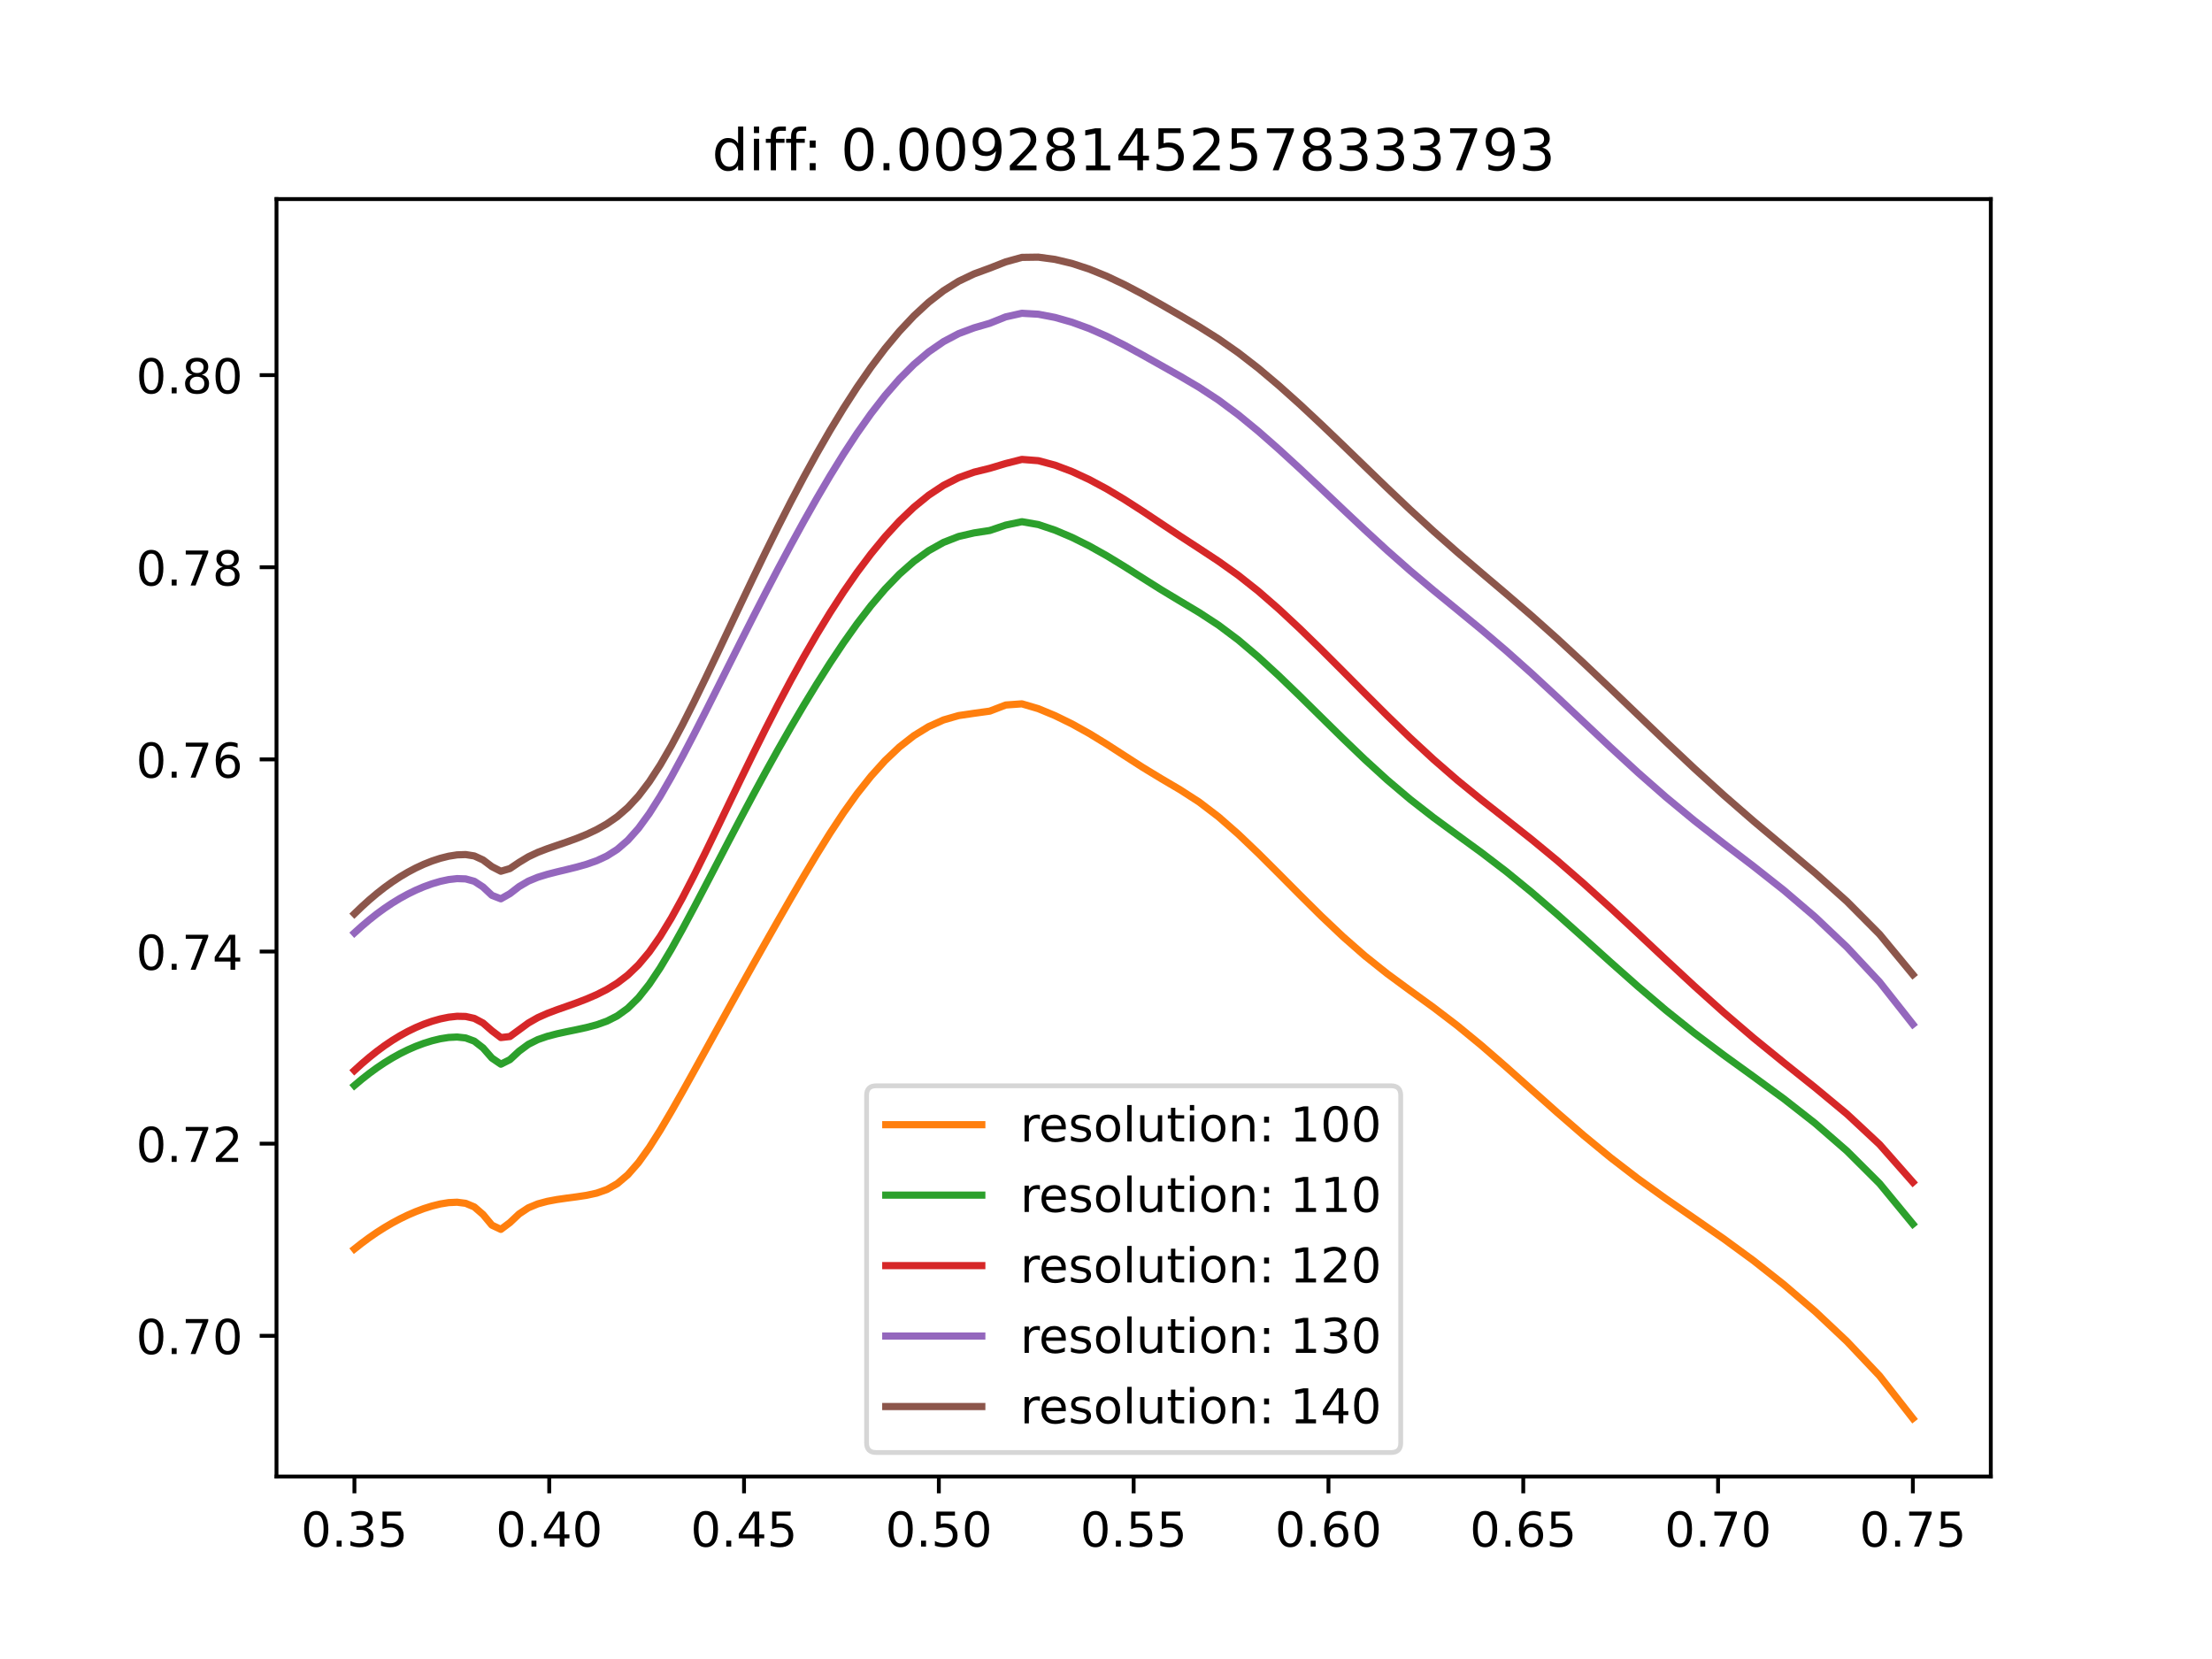 <?xml version="1.0" encoding="utf-8" standalone="no"?>
<!DOCTYPE svg PUBLIC "-//W3C//DTD SVG 1.1//EN"
  "http://www.w3.org/Graphics/SVG/1.1/DTD/svg11.dtd">
<!-- Created with matplotlib (https://matplotlib.org/) -->
<svg height="345.6pt" version="1.1" viewBox="0 0 460.8 345.6" width="460.8pt" xmlns="http://www.w3.org/2000/svg" xmlns:xlink="http://www.w3.org/1999/xlink">
 <defs>
  <style type="text/css">
*{stroke-linecap:butt;stroke-linejoin:round;}
  </style>
 </defs>
 <g id="figure_1">
  <g id="patch_1">
   <path d="M 0 345.6 
L 460.8 345.6 
L 460.8 0 
L 0 0 
z
" style="fill:#ffffff;"/>
  </g>
  <g id="axes_1">
   <g id="patch_2">
    <path d="M 57.6 307.584 
L 414.72 307.584 
L 414.72 41.472 
L 57.6 41.472 
z
" style="fill:#ffffff;"/>
   </g>
   <g id="matplotlib.axis_1">
    <g id="xtick_1">
     <g id="line2d_1">
      <defs>
       <path d="M 0 0 
L 0 3.5 
" id="m4cfb7c9742" style="stroke:#000000;stroke-width:0.8;"/>
      </defs>
      <g>
       <use style="stroke:#000000;stroke-width:0.8;" x="73.833" xlink:href="#m4cfb7c9742" y="307.584"/>
      </g>
     </g>
     <g id="text_1">
      <!-- 0.35 -->
      <defs>
       <path d="M 31.781 66.406 
Q 24.172 66.406 20.328 58.906 
Q 16.5 51.422 16.5 36.375 
Q 16.5 21.391 20.328 13.891 
Q 24.172 6.391 31.781 6.391 
Q 39.453 6.391 43.281 13.891 
Q 47.125 21.391 47.125 36.375 
Q 47.125 51.422 43.281 58.906 
Q 39.453 66.406 31.781 66.406 
z
M 31.781 74.219 
Q 44.047 74.219 50.516 64.516 
Q 56.984 54.828 56.984 36.375 
Q 56.984 17.969 50.516 8.266 
Q 44.047 -1.422 31.781 -1.422 
Q 19.531 -1.422 13.062 8.266 
Q 6.594 17.969 6.594 36.375 
Q 6.594 54.828 13.062 64.516 
Q 19.531 74.219 31.781 74.219 
z
" id="DejaVuSans-48"/>
       <path d="M 10.688 12.406 
L 21 12.406 
L 21 0 
L 10.688 0 
z
" id="DejaVuSans-46"/>
       <path d="M 40.578 39.312 
Q 47.656 37.797 51.625 33 
Q 55.609 28.219 55.609 21.188 
Q 55.609 10.406 48.188 4.484 
Q 40.766 -1.422 27.094 -1.422 
Q 22.516 -1.422 17.656 -0.516 
Q 12.797 0.391 7.625 2.203 
L 7.625 11.719 
Q 11.719 9.328 16.594 8.109 
Q 21.484 6.891 26.812 6.891 
Q 36.078 6.891 40.938 10.547 
Q 45.797 14.203 45.797 21.188 
Q 45.797 27.641 41.281 31.266 
Q 36.766 34.906 28.719 34.906 
L 20.219 34.906 
L 20.219 43.016 
L 29.109 43.016 
Q 36.375 43.016 40.234 45.922 
Q 44.094 48.828 44.094 54.297 
Q 44.094 59.906 40.109 62.906 
Q 36.141 65.922 28.719 65.922 
Q 24.656 65.922 20.016 65.031 
Q 15.375 64.156 9.812 62.312 
L 9.812 71.094 
Q 15.438 72.656 20.344 73.438 
Q 25.25 74.219 29.594 74.219 
Q 40.828 74.219 47.359 69.109 
Q 53.906 64.016 53.906 55.328 
Q 53.906 49.266 50.438 45.094 
Q 46.969 40.922 40.578 39.312 
z
" id="DejaVuSans-51"/>
       <path d="M 10.797 72.906 
L 49.516 72.906 
L 49.516 64.594 
L 19.828 64.594 
L 19.828 46.734 
Q 21.969 47.469 24.109 47.828 
Q 26.266 48.188 28.422 48.188 
Q 40.625 48.188 47.75 41.5 
Q 54.891 34.812 54.891 23.391 
Q 54.891 11.625 47.562 5.094 
Q 40.234 -1.422 26.906 -1.422 
Q 22.312 -1.422 17.547 -0.641 
Q 12.797 0.141 7.719 1.703 
L 7.719 11.625 
Q 12.109 9.234 16.797 8.062 
Q 21.484 6.891 26.703 6.891 
Q 35.156 6.891 40.078 11.328 
Q 45.016 15.766 45.016 23.391 
Q 45.016 31 40.078 35.438 
Q 35.156 39.891 26.703 39.891 
Q 22.75 39.891 18.812 39.016 
Q 14.891 38.141 10.797 36.281 
z
" id="DejaVuSans-53"/>
      </defs>
      <g transform="translate(62.7 322.182)scale(0.1 -0.1)">
       <use xlink:href="#DejaVuSans-48"/>
       <use x="63.623" xlink:href="#DejaVuSans-46"/>
       <use x="95.41" xlink:href="#DejaVuSans-51"/>
       <use x="159.033" xlink:href="#DejaVuSans-53"/>
      </g>
     </g>
    </g>
    <g id="xtick_2">
     <g id="line2d_2">
      <g>
       <use style="stroke:#000000;stroke-width:0.8;" x="114.415" xlink:href="#m4cfb7c9742" y="307.584"/>
      </g>
     </g>
     <g id="text_2">
      <!-- 0.40 -->
      <defs>
       <path d="M 37.797 64.312 
L 12.891 25.391 
L 37.797 25.391 
z
M 35.203 72.906 
L 47.609 72.906 
L 47.609 25.391 
L 58.016 25.391 
L 58.016 17.188 
L 47.609 17.188 
L 47.609 0 
L 37.797 0 
L 37.797 17.188 
L 4.891 17.188 
L 4.891 26.703 
z
" id="DejaVuSans-52"/>
      </defs>
      <g transform="translate(103.282 322.182)scale(0.1 -0.1)">
       <use xlink:href="#DejaVuSans-48"/>
       <use x="63.623" xlink:href="#DejaVuSans-46"/>
       <use x="95.41" xlink:href="#DejaVuSans-52"/>
       <use x="159.033" xlink:href="#DejaVuSans-48"/>
      </g>
     </g>
    </g>
    <g id="xtick_3">
     <g id="line2d_3">
      <g>
       <use style="stroke:#000000;stroke-width:0.8;" x="154.996" xlink:href="#m4cfb7c9742" y="307.584"/>
      </g>
     </g>
     <g id="text_3">
      <!-- 0.45 -->
      <g transform="translate(143.864 322.182)scale(0.1 -0.1)">
       <use xlink:href="#DejaVuSans-48"/>
       <use x="63.623" xlink:href="#DejaVuSans-46"/>
       <use x="95.41" xlink:href="#DejaVuSans-52"/>
       <use x="159.033" xlink:href="#DejaVuSans-53"/>
      </g>
     </g>
    </g>
    <g id="xtick_4">
     <g id="line2d_4">
      <g>
       <use style="stroke:#000000;stroke-width:0.8;" x="195.578" xlink:href="#m4cfb7c9742" y="307.584"/>
      </g>
     </g>
     <g id="text_4">
      <!-- 0.50 -->
      <g transform="translate(184.445 322.182)scale(0.1 -0.1)">
       <use xlink:href="#DejaVuSans-48"/>
       <use x="63.623" xlink:href="#DejaVuSans-46"/>
       <use x="95.41" xlink:href="#DejaVuSans-53"/>
       <use x="159.033" xlink:href="#DejaVuSans-48"/>
      </g>
     </g>
    </g>
    <g id="xtick_5">
     <g id="line2d_5">
      <g>
       <use style="stroke:#000000;stroke-width:0.8;" x="236.16" xlink:href="#m4cfb7c9742" y="307.584"/>
      </g>
     </g>
     <g id="text_5">
      <!-- 0.55 -->
      <g transform="translate(225.027 322.182)scale(0.1 -0.1)">
       <use xlink:href="#DejaVuSans-48"/>
       <use x="63.623" xlink:href="#DejaVuSans-46"/>
       <use x="95.41" xlink:href="#DejaVuSans-53"/>
       <use x="159.033" xlink:href="#DejaVuSans-53"/>
      </g>
     </g>
    </g>
    <g id="xtick_6">
     <g id="line2d_6">
      <g>
       <use style="stroke:#000000;stroke-width:0.8;" x="276.742" xlink:href="#m4cfb7c9742" y="307.584"/>
      </g>
     </g>
     <g id="text_6">
      <!-- 0.60 -->
      <defs>
       <path d="M 33.016 40.375 
Q 26.375 40.375 22.484 35.828 
Q 18.609 31.297 18.609 23.391 
Q 18.609 15.531 22.484 10.953 
Q 26.375 6.391 33.016 6.391 
Q 39.656 6.391 43.531 10.953 
Q 47.406 15.531 47.406 23.391 
Q 47.406 31.297 43.531 35.828 
Q 39.656 40.375 33.016 40.375 
z
M 52.594 71.297 
L 52.594 62.312 
Q 48.875 64.062 45.094 64.984 
Q 41.312 65.922 37.594 65.922 
Q 27.828 65.922 22.672 59.328 
Q 17.531 52.734 16.797 39.406 
Q 19.672 43.656 24.016 45.922 
Q 28.375 48.188 33.594 48.188 
Q 44.578 48.188 50.953 41.516 
Q 57.328 34.859 57.328 23.391 
Q 57.328 12.156 50.688 5.359 
Q 44.047 -1.422 33.016 -1.422 
Q 20.359 -1.422 13.672 8.266 
Q 6.984 17.969 6.984 36.375 
Q 6.984 53.656 15.188 63.938 
Q 23.391 74.219 37.203 74.219 
Q 40.922 74.219 44.703 73.484 
Q 48.484 72.75 52.594 71.297 
z
" id="DejaVuSans-54"/>
      </defs>
      <g transform="translate(265.609 322.182)scale(0.1 -0.1)">
       <use xlink:href="#DejaVuSans-48"/>
       <use x="63.623" xlink:href="#DejaVuSans-46"/>
       <use x="95.41" xlink:href="#DejaVuSans-54"/>
       <use x="159.033" xlink:href="#DejaVuSans-48"/>
      </g>
     </g>
    </g>
    <g id="xtick_7">
     <g id="line2d_7">
      <g>
       <use style="stroke:#000000;stroke-width:0.8;" x="317.324" xlink:href="#m4cfb7c9742" y="307.584"/>
      </g>
     </g>
     <g id="text_7">
      <!-- 0.65 -->
      <g transform="translate(306.191 322.182)scale(0.1 -0.1)">
       <use xlink:href="#DejaVuSans-48"/>
       <use x="63.623" xlink:href="#DejaVuSans-46"/>
       <use x="95.41" xlink:href="#DejaVuSans-54"/>
       <use x="159.033" xlink:href="#DejaVuSans-53"/>
      </g>
     </g>
    </g>
    <g id="xtick_8">
     <g id="line2d_8">
      <g>
       <use style="stroke:#000000;stroke-width:0.8;" x="357.905" xlink:href="#m4cfb7c9742" y="307.584"/>
      </g>
     </g>
     <g id="text_8">
      <!-- 0.70 -->
      <defs>
       <path d="M 8.203 72.906 
L 55.078 72.906 
L 55.078 68.703 
L 28.609 0 
L 18.312 0 
L 43.219 64.594 
L 8.203 64.594 
z
" id="DejaVuSans-55"/>
      </defs>
      <g transform="translate(346.773 322.182)scale(0.1 -0.1)">
       <use xlink:href="#DejaVuSans-48"/>
       <use x="63.623" xlink:href="#DejaVuSans-46"/>
       <use x="95.41" xlink:href="#DejaVuSans-55"/>
       <use x="159.033" xlink:href="#DejaVuSans-48"/>
      </g>
     </g>
    </g>
    <g id="xtick_9">
     <g id="line2d_9">
      <g>
       <use style="stroke:#000000;stroke-width:0.8;" x="398.487" xlink:href="#m4cfb7c9742" y="307.584"/>
      </g>
     </g>
     <g id="text_9">
      <!-- 0.75 -->
      <g transform="translate(387.354 322.182)scale(0.1 -0.1)">
       <use xlink:href="#DejaVuSans-48"/>
       <use x="63.623" xlink:href="#DejaVuSans-46"/>
       <use x="95.41" xlink:href="#DejaVuSans-55"/>
       <use x="159.033" xlink:href="#DejaVuSans-53"/>
      </g>
     </g>
    </g>
   </g>
   <g id="matplotlib.axis_2">
    <g id="ytick_1">
     <g id="line2d_10">
      <defs>
       <path d="M 0 0 
L -3.5 0 
" id="m827fe04f44" style="stroke:#000000;stroke-width:0.8;"/>
      </defs>
      <g>
       <use style="stroke:#000000;stroke-width:0.8;" x="57.6" xlink:href="#m827fe04f44" y="278.274"/>
      </g>
     </g>
     <g id="text_10">
      <!-- 0.70 -->
      <g transform="translate(28.334 282.073)scale(0.1 -0.1)">
       <use xlink:href="#DejaVuSans-48"/>
       <use x="63.623" xlink:href="#DejaVuSans-46"/>
       <use x="95.41" xlink:href="#DejaVuSans-55"/>
       <use x="159.033" xlink:href="#DejaVuSans-48"/>
      </g>
     </g>
    </g>
    <g id="ytick_2">
     <g id="line2d_11">
      <g>
       <use style="stroke:#000000;stroke-width:0.8;" x="57.6" xlink:href="#m827fe04f44" y="238.248"/>
      </g>
     </g>
     <g id="text_11">
      <!-- 0.72 -->
      <defs>
       <path d="M 19.188 8.297 
L 53.609 8.297 
L 53.609 0 
L 7.328 0 
L 7.328 8.297 
Q 12.938 14.109 22.625 23.891 
Q 32.328 33.688 34.812 36.531 
Q 39.547 41.844 41.422 45.531 
Q 43.312 49.219 43.312 52.781 
Q 43.312 58.594 39.234 62.25 
Q 35.156 65.922 28.609 65.922 
Q 23.969 65.922 18.812 64.312 
Q 13.672 62.703 7.812 59.422 
L 7.812 69.391 
Q 13.766 71.781 18.938 73 
Q 24.125 74.219 28.422 74.219 
Q 39.75 74.219 46.484 68.547 
Q 53.219 62.891 53.219 53.422 
Q 53.219 48.922 51.531 44.891 
Q 49.859 40.875 45.406 35.406 
Q 44.188 33.984 37.641 27.219 
Q 31.109 20.453 19.188 8.297 
z
" id="DejaVuSans-50"/>
      </defs>
      <g transform="translate(28.334 242.047)scale(0.1 -0.1)">
       <use xlink:href="#DejaVuSans-48"/>
       <use x="63.623" xlink:href="#DejaVuSans-46"/>
       <use x="95.41" xlink:href="#DejaVuSans-55"/>
       <use x="159.033" xlink:href="#DejaVuSans-50"/>
      </g>
     </g>
    </g>
    <g id="ytick_3">
     <g id="line2d_12">
      <g>
       <use style="stroke:#000000;stroke-width:0.8;" x="57.6" xlink:href="#m827fe04f44" y="198.222"/>
      </g>
     </g>
     <g id="text_12">
      <!-- 0.74 -->
      <g transform="translate(28.334 202.021)scale(0.1 -0.1)">
       <use xlink:href="#DejaVuSans-48"/>
       <use x="63.623" xlink:href="#DejaVuSans-46"/>
       <use x="95.41" xlink:href="#DejaVuSans-55"/>
       <use x="159.033" xlink:href="#DejaVuSans-52"/>
      </g>
     </g>
    </g>
    <g id="ytick_4">
     <g id="line2d_13">
      <g>
       <use style="stroke:#000000;stroke-width:0.8;" x="57.6" xlink:href="#m827fe04f44" y="158.196"/>
      </g>
     </g>
     <g id="text_13">
      <!-- 0.76 -->
      <g transform="translate(28.334 161.995)scale(0.1 -0.1)">
       <use xlink:href="#DejaVuSans-48"/>
       <use x="63.623" xlink:href="#DejaVuSans-46"/>
       <use x="95.41" xlink:href="#DejaVuSans-55"/>
       <use x="159.033" xlink:href="#DejaVuSans-54"/>
      </g>
     </g>
    </g>
    <g id="ytick_5">
     <g id="line2d_14">
      <g>
       <use style="stroke:#000000;stroke-width:0.8;" x="57.6" xlink:href="#m827fe04f44" y="118.17"/>
      </g>
     </g>
     <g id="text_14">
      <!-- 0.78 -->
      <defs>
       <path d="M 31.781 34.625 
Q 24.75 34.625 20.719 30.859 
Q 16.703 27.094 16.703 20.516 
Q 16.703 13.922 20.719 10.156 
Q 24.75 6.391 31.781 6.391 
Q 38.812 6.391 42.859 10.172 
Q 46.922 13.969 46.922 20.516 
Q 46.922 27.094 42.891 30.859 
Q 38.875 34.625 31.781 34.625 
z
M 21.922 38.812 
Q 15.578 40.375 12.031 44.719 
Q 8.5 49.078 8.5 55.328 
Q 8.5 64.062 14.719 69.141 
Q 20.953 74.219 31.781 74.219 
Q 42.672 74.219 48.875 69.141 
Q 55.078 64.062 55.078 55.328 
Q 55.078 49.078 51.531 44.719 
Q 48 40.375 41.703 38.812 
Q 48.828 37.156 52.797 32.312 
Q 56.781 27.484 56.781 20.516 
Q 56.781 9.906 50.312 4.234 
Q 43.844 -1.422 31.781 -1.422 
Q 19.734 -1.422 13.25 4.234 
Q 6.781 9.906 6.781 20.516 
Q 6.781 27.484 10.781 32.312 
Q 14.797 37.156 21.922 38.812 
z
M 18.312 54.391 
Q 18.312 48.734 21.844 45.562 
Q 25.391 42.391 31.781 42.391 
Q 38.141 42.391 41.719 45.562 
Q 45.312 48.734 45.312 54.391 
Q 45.312 60.062 41.719 63.234 
Q 38.141 66.406 31.781 66.406 
Q 25.391 66.406 21.844 63.234 
Q 18.312 60.062 18.312 54.391 
z
" id="DejaVuSans-56"/>
      </defs>
      <g transform="translate(28.334 121.969)scale(0.1 -0.1)">
       <use xlink:href="#DejaVuSans-48"/>
       <use x="63.623" xlink:href="#DejaVuSans-46"/>
       <use x="95.41" xlink:href="#DejaVuSans-55"/>
       <use x="159.033" xlink:href="#DejaVuSans-56"/>
      </g>
     </g>
    </g>
    <g id="ytick_6">
     <g id="line2d_15">
      <g>
       <use style="stroke:#000000;stroke-width:0.8;" x="57.6" xlink:href="#m827fe04f44" y="78.144"/>
      </g>
     </g>
     <g id="text_15">
      <!-- 0.80 -->
      <g transform="translate(28.334 81.943)scale(0.1 -0.1)">
       <use xlink:href="#DejaVuSans-48"/>
       <use x="63.623" xlink:href="#DejaVuSans-46"/>
       <use x="95.41" xlink:href="#DejaVuSans-56"/>
       <use x="159.033" xlink:href="#DejaVuSans-48"/>
      </g>
     </g>
    </g>
   </g>
   <g id="line2d_16">
    <path clip-path="url(#pc7166111d8)" d="M 398.487 295.488 
L 391.54 286.61 
L 384.75 279.438 
L 378.111 273.189 
L 371.619 267.612 
L 365.269 262.596 
L 359.056 258.047 
L 352.975 253.824 
L 347.023 249.717 
L 341.195 245.527 
L 335.488 241.134 
L 329.898 236.53 
L 324.422 231.783 
L 319.055 226.999 
L 313.795 222.3 
L 308.638 217.815 
L 303.582 213.659 
L 298.624 209.874 
L 293.76 206.351 
L 288.988 202.841 
L 284.306 199.108 
L 279.711 195.073 
L 275.201 190.8 
L 270.773 186.411 
L 266.424 182.032 
L 262.154 177.779 
L 257.96 173.774 
L 253.839 170.159 
L 249.791 167.072 
L 245.812 164.506 
L 241.901 162.206 
L 238.058 159.87 
L 234.278 157.439 
L 230.563 155.039 
L 226.908 152.801 
L 223.314 150.804 
L 219.778 149.075 
L 216.3 147.632 
L 212.877 146.622 
L 209.509 146.866 
L 206.194 148.14 
L 202.931 148.591 
L 199.719 149.065 
L 196.557 149.975 
L 193.442 151.374 
L 190.375 153.261 
L 187.355 155.624 
L 184.379 158.444 
L 181.448 161.695 
L 178.56 165.335 
L 175.714 169.312 
L 172.91 173.558 
L 170.146 177.998 
L 167.422 182.554 
L 164.736 187.159 
L 162.088 191.767 
L 159.478 196.355 
L 156.904 200.914 
L 154.365 205.446 
L 151.861 209.948 
L 149.392 214.413 
L 146.956 218.829 
L 144.552 223.177 
L 142.181 227.43 
L 139.841 231.546 
L 137.532 235.457 
L 135.254 239.054 
L 133.005 242.191 
L 130.785 244.722 
L 128.594 246.575 
L 126.43 247.8 
L 124.294 248.551 
L 122.186 249.008 
L 120.103 249.323 
L 118.046 249.593 
L 116.015 249.886 
L 114.009 250.261 
L 112.027 250.794 
L 110.07 251.609 
L 108.136 252.888 
L 106.225 254.69 
L 104.337 256.101 
L 102.472 255.221 
L 100.628 253.005 
L 98.806 251.425 
L 97.005 250.674 
L 95.226 250.444 
L 93.466 250.525 
L 91.727 250.806 
L 90.008 251.231 
L 88.308 251.767 
L 86.627 252.4 
L 84.965 253.117 
L 83.322 253.912 
L 81.696 254.783 
L 80.089 255.725 
L 78.499 256.738 
L 76.927 257.819 
L 75.371 258.968 
L 73.833 260.181 
" style="fill:none;stroke:#ff7f0e;stroke-linecap:square;stroke-width:1.5;"/>
   </g>
   <g id="line2d_17">
    <path clip-path="url(#pc7166111d8)" d="M 398.487 254.983 
L 391.54 246.539 
L 384.75 239.768 
L 378.111 233.997 
L 371.619 228.913 
L 365.269 224.265 
L 359.056 219.773 
L 352.975 215.205 
L 347.023 210.438 
L 341.195 205.48 
L 335.488 200.425 
L 329.898 195.391 
L 324.422 190.501 
L 319.055 185.865 
L 313.795 181.567 
L 308.638 177.625 
L 303.582 173.94 
L 298.624 170.307 
L 293.76 166.518 
L 288.988 162.475 
L 284.306 158.204 
L 279.711 153.798 
L 275.201 149.365 
L 270.773 145.003 
L 266.424 140.807 
L 262.154 136.877 
L 257.96 133.32 
L 253.839 130.227 
L 249.791 127.587 
L 245.812 125.212 
L 241.901 122.857 
L 238.058 120.438 
L 234.278 118.037 
L 230.563 115.774 
L 226.908 113.728 
L 223.314 111.943 
L 219.778 110.442 
L 216.3 109.273 
L 212.877 108.68 
L 209.509 109.388 
L 206.194 110.51 
L 202.931 111.013 
L 199.719 111.753 
L 196.557 112.989 
L 193.442 114.731 
L 190.375 116.953 
L 187.355 119.624 
L 184.379 122.706 
L 181.448 126.152 
L 178.56 129.908 
L 175.714 133.918 
L 172.91 138.126 
L 170.146 142.483 
L 167.422 146.953 
L 164.736 151.514 
L 162.088 156.148 
L 159.478 160.843 
L 156.904 165.582 
L 154.365 170.346 
L 151.861 175.111 
L 149.392 179.85 
L 146.956 184.53 
L 144.552 189.113 
L 142.181 193.544 
L 139.841 197.747 
L 137.532 201.618 
L 135.254 205.027 
L 133.005 207.856 
L 130.785 210.045 
L 128.594 211.628 
L 126.43 212.724 
L 124.294 213.484 
L 122.186 214.043 
L 120.103 214.499 
L 118.046 214.921 
L 116.015 215.363 
L 114.009 215.886 
L 112.027 216.574 
L 110.07 217.556 
L 108.136 218.981 
L 106.225 220.746 
L 104.337 221.689 
L 102.472 220.413 
L 100.628 218.302 
L 98.806 216.889 
L 97.005 216.224 
L 95.226 216.03 
L 93.466 216.118 
L 91.727 216.394 
L 90.008 216.809 
L 88.308 217.337 
L 86.627 217.967 
L 84.965 218.692 
L 83.322 219.506 
L 81.696 220.408 
L 80.089 221.394 
L 78.499 222.462 
L 76.927 223.609 
L 75.371 224.83 
L 73.833 226.122 
" style="fill:none;stroke:#2ca02c;stroke-linecap:square;stroke-width:1.5;"/>
   </g>
   <g id="line2d_18">
    <path clip-path="url(#pc7166111d8)" d="M 398.487 246.28 
L 391.54 238.402 
L 384.75 232.073 
L 378.111 226.561 
L 371.619 221.38 
L 365.269 216.208 
L 359.056 210.892 
L 352.975 205.431 
L 347.023 199.911 
L 341.195 194.44 
L 335.488 189.124 
L 329.898 184.053 
L 324.422 179.294 
L 319.055 174.865 
L 313.795 170.698 
L 308.638 166.64 
L 303.582 162.512 
L 298.624 158.205 
L 293.76 153.706 
L 288.988 149.079 
L 284.306 144.41 
L 279.711 139.783 
L 275.201 135.274 
L 270.773 130.954 
L 266.424 126.894 
L 262.154 123.172 
L 257.96 119.849 
L 253.839 116.917 
L 249.791 114.249 
L 245.812 111.661 
L 241.901 109.067 
L 238.058 106.51 
L 234.278 104.08 
L 230.563 101.857 
L 226.908 99.895 
L 223.314 98.231 
L 219.778 96.899 
L 216.3 95.968 
L 212.877 95.704 
L 209.509 96.556 
L 206.194 97.551 
L 202.931 98.356 
L 199.719 99.499 
L 196.557 101.108 
L 193.442 103.174 
L 190.375 105.669 
L 187.355 108.558 
L 184.379 111.804 
L 181.448 115.369 
L 178.56 119.216 
L 175.714 123.315 
L 172.91 127.639 
L 170.146 132.165 
L 167.422 136.874 
L 164.736 141.742 
L 162.088 146.743 
L 159.478 151.847 
L 156.904 157.02 
L 154.365 162.222 
L 151.861 167.414 
L 149.392 172.549 
L 146.956 177.574 
L 144.552 182.427 
L 142.181 187.025 
L 139.841 191.273 
L 137.532 195.066 
L 135.254 198.317 
L 133.005 200.99 
L 130.785 203.119 
L 128.594 204.792 
L 126.43 206.118 
L 124.294 207.199 
L 122.186 208.11 
L 120.103 208.909 
L 118.046 209.641 
L 116.015 210.355 
L 114.009 211.111 
L 112.027 211.994 
L 110.07 213.113 
L 108.136 214.534 
L 106.225 215.927 
L 104.337 216.14 
L 102.472 214.726 
L 100.628 213.115 
L 98.806 212.148 
L 97.005 211.747 
L 95.226 211.708 
L 93.466 211.9 
L 91.727 212.256 
L 90.008 212.744 
L 88.308 213.346 
L 86.627 214.053 
L 84.965 214.859 
L 83.322 215.762 
L 81.696 216.758 
L 80.089 217.843 
L 78.499 219.014 
L 76.927 220.266 
L 75.371 221.594 
L 73.833 222.991 
" style="fill:none;stroke:#d62728;stroke-linecap:square;stroke-width:1.5;"/>
   </g>
   <g id="line2d_19">
    <path clip-path="url(#pc7166111d8)" d="M 398.487 213.374 
L 391.54 204.561 
L 384.75 197.301 
L 378.111 191.009 
L 371.619 185.465 
L 365.269 180.452 
L 359.056 175.707 
L 352.975 170.96 
L 347.023 166.037 
L 341.195 160.916 
L 335.488 155.67 
L 329.898 150.409 
L 324.422 145.246 
L 319.055 140.281 
L 313.795 135.588 
L 308.638 131.191 
L 303.582 127.032 
L 298.624 122.977 
L 293.76 118.881 
L 288.988 114.672 
L 284.306 110.37 
L 279.711 106.043 
L 275.201 101.765 
L 270.773 97.601 
L 266.424 93.61 
L 262.154 89.855 
L 257.96 86.41 
L 253.839 83.347 
L 249.791 80.691 
L 245.812 78.347 
L 241.901 76.142 
L 238.058 73.984 
L 234.278 71.922 
L 230.563 70.053 
L 226.908 68.443 
L 223.314 67.129 
L 219.778 66.125 
L 216.3 65.458 
L 212.877 65.259 
L 209.509 66.01 
L 206.194 67.344 
L 202.931 68.29 
L 199.719 69.491 
L 196.557 71.165 
L 193.442 73.317 
L 190.375 75.922 
L 187.355 78.954 
L 184.379 82.38 
L 181.448 86.161 
L 178.56 90.248 
L 175.714 94.591 
L 172.91 99.137 
L 170.146 103.838 
L 167.422 108.652 
L 164.736 113.55 
L 162.088 118.508 
L 159.478 123.506 
L 156.904 128.525 
L 154.365 133.541 
L 151.861 138.528 
L 149.392 143.457 
L 146.956 148.297 
L 144.552 153.011 
L 142.181 157.556 
L 139.841 161.873 
L 137.532 165.882 
L 135.254 169.481 
L 133.005 172.562 
L 130.785 175.05 
L 128.594 176.941 
L 126.43 178.317 
L 124.294 179.309 
L 122.186 180.046 
L 120.103 180.634 
L 118.046 181.143 
L 116.015 181.627 
L 114.009 182.141 
L 112.027 182.751 
L 110.07 183.558 
L 108.136 184.692 
L 106.225 186.166 
L 104.337 187.24 
L 102.472 186.516 
L 100.628 184.781 
L 98.806 183.589 
L 97.005 183.091 
L 95.226 183.029 
L 93.466 183.23 
L 91.727 183.603 
L 90.008 184.109 
L 88.308 184.725 
L 86.627 185.441 
L 84.965 186.252 
L 83.322 187.154 
L 81.696 188.145 
L 80.089 189.223 
L 78.499 190.384 
L 76.927 191.626 
L 75.371 192.944 
L 73.833 194.333 
" style="fill:none;stroke:#9467bd;stroke-linecap:square;stroke-width:1.5;"/>
   </g>
   <g id="line2d_20">
    <path clip-path="url(#pc7166111d8)" d="M 398.487 203.021 
L 391.54 194.62 
L 384.75 187.782 
L 378.111 181.843 
L 371.619 176.369 
L 365.269 171.031 
L 359.056 165.624 
L 352.975 160.099 
L 347.023 154.502 
L 341.195 148.917 
L 335.488 143.433 
L 329.898 138.126 
L 324.422 133.06 
L 319.055 128.267 
L 313.795 123.728 
L 308.638 119.358 
L 303.582 115.034 
L 298.624 110.653 
L 293.76 106.183 
L 288.988 101.657 
L 284.306 97.137 
L 279.711 92.688 
L 275.201 88.368 
L 270.773 84.232 
L 266.424 80.334 
L 262.154 76.73 
L 257.96 73.477 
L 253.839 70.6 
L 249.791 68.05 
L 245.812 65.701 
L 241.901 63.45 
L 238.058 61.296 
L 234.278 59.304 
L 230.563 57.543 
L 226.908 56.058 
L 223.314 54.881 
L 219.778 54.038 
L 216.3 53.568 
L 212.877 53.618 
L 209.509 54.553 
L 206.194 55.854 
L 202.931 57.052 
L 199.719 58.582 
L 196.557 60.56 
L 193.442 62.978 
L 190.375 65.81 
L 187.355 69.028 
L 184.379 72.598 
L 181.448 76.484 
L 178.56 80.648 
L 175.714 85.057 
L 172.91 89.676 
L 170.146 94.48 
L 167.422 99.442 
L 164.736 104.538 
L 162.088 109.742 
L 159.478 115.025 
L 156.904 120.352 
L 154.365 125.687 
L 151.861 130.99 
L 149.392 136.22 
L 146.956 141.33 
L 144.552 146.27 
L 142.181 150.975 
L 139.841 155.369 
L 137.532 159.364 
L 135.254 162.869 
L 133.005 165.823 
L 130.785 168.222 
L 128.594 170.123 
L 126.43 171.623 
L 124.294 172.826 
L 122.186 173.819 
L 120.103 174.664 
L 118.046 175.412 
L 116.015 176.107 
L 114.009 176.801 
L 112.027 177.561 
L 110.07 178.482 
L 108.136 179.651 
L 106.225 180.939 
L 104.337 181.495 
L 102.472 180.535 
L 100.628 179.143 
L 98.806 178.308 
L 97.005 178.021 
L 95.226 178.081 
L 93.466 178.361 
L 91.727 178.797 
L 90.008 179.36 
L 88.308 180.034 
L 86.627 180.812 
L 84.965 181.69 
L 83.322 182.664 
L 81.696 183.733 
L 80.089 184.892 
L 78.499 186.139 
L 76.927 187.468 
L 75.371 188.875 
L 73.833 190.353 
" style="fill:none;stroke:#8c564b;stroke-linecap:square;stroke-width:1.5;"/>
   </g>
   <g id="patch_3">
    <path d="M 57.6 307.584 
L 57.6 41.472 
" style="fill:none;stroke:#000000;stroke-linecap:square;stroke-linejoin:miter;stroke-width:0.8;"/>
   </g>
   <g id="patch_4">
    <path d="M 414.72 307.584 
L 414.72 41.472 
" style="fill:none;stroke:#000000;stroke-linecap:square;stroke-linejoin:miter;stroke-width:0.8;"/>
   </g>
   <g id="patch_5">
    <path d="M 57.6 307.584 
L 414.72 307.584 
" style="fill:none;stroke:#000000;stroke-linecap:square;stroke-linejoin:miter;stroke-width:0.8;"/>
   </g>
   <g id="patch_6">
    <path d="M 57.6 41.472 
L 414.72 41.472 
" style="fill:none;stroke:#000000;stroke-linecap:square;stroke-linejoin:miter;stroke-width:0.8;"/>
   </g>
   <g id="text_16">
    <!-- diff: 0.009281452578333793 -->
    <defs>
     <path d="M 45.406 46.391 
L 45.406 75.984 
L 54.391 75.984 
L 54.391 0 
L 45.406 0 
L 45.406 8.203 
Q 42.578 3.328 38.25 0.953 
Q 33.938 -1.422 27.875 -1.422 
Q 17.969 -1.422 11.734 6.484 
Q 5.516 14.406 5.516 27.297 
Q 5.516 40.188 11.734 48.094 
Q 17.969 56 27.875 56 
Q 33.938 56 38.25 53.625 
Q 42.578 51.266 45.406 46.391 
z
M 14.797 27.297 
Q 14.797 17.391 18.875 11.75 
Q 22.953 6.109 30.078 6.109 
Q 37.203 6.109 41.297 11.75 
Q 45.406 17.391 45.406 27.297 
Q 45.406 37.203 41.297 42.844 
Q 37.203 48.484 30.078 48.484 
Q 22.953 48.484 18.875 42.844 
Q 14.797 37.203 14.797 27.297 
z
" id="DejaVuSans-100"/>
     <path d="M 9.422 54.688 
L 18.406 54.688 
L 18.406 0 
L 9.422 0 
z
M 9.422 75.984 
L 18.406 75.984 
L 18.406 64.594 
L 9.422 64.594 
z
" id="DejaVuSans-105"/>
     <path d="M 37.109 75.984 
L 37.109 68.5 
L 28.516 68.5 
Q 23.688 68.5 21.797 66.547 
Q 19.922 64.594 19.922 59.516 
L 19.922 54.688 
L 34.719 54.688 
L 34.719 47.703 
L 19.922 47.703 
L 19.922 0 
L 10.891 0 
L 10.891 47.703 
L 2.297 47.703 
L 2.297 54.688 
L 10.891 54.688 
L 10.891 58.5 
Q 10.891 67.625 15.141 71.797 
Q 19.391 75.984 28.609 75.984 
z
" id="DejaVuSans-102"/>
     <path d="M 11.719 12.406 
L 22.016 12.406 
L 22.016 0 
L 11.719 0 
z
M 11.719 51.703 
L 22.016 51.703 
L 22.016 39.312 
L 11.719 39.312 
z
" id="DejaVuSans-58"/>
     <path id="DejaVuSans-32"/>
     <path d="M 10.984 1.516 
L 10.984 10.5 
Q 14.703 8.734 18.5 7.812 
Q 22.312 6.891 25.984 6.891 
Q 35.75 6.891 40.891 13.453 
Q 46.047 20.016 46.781 33.406 
Q 43.953 29.203 39.594 26.953 
Q 35.25 24.703 29.984 24.703 
Q 19.047 24.703 12.672 31.312 
Q 6.297 37.938 6.297 49.422 
Q 6.297 60.641 12.938 67.422 
Q 19.578 74.219 30.609 74.219 
Q 43.266 74.219 49.922 64.516 
Q 56.594 54.828 56.594 36.375 
Q 56.594 19.141 48.406 8.859 
Q 40.234 -1.422 26.422 -1.422 
Q 22.703 -1.422 18.891 -0.688 
Q 15.094 0.047 10.984 1.516 
z
M 30.609 32.422 
Q 37.25 32.422 41.125 36.953 
Q 45.016 41.5 45.016 49.422 
Q 45.016 57.281 41.125 61.844 
Q 37.25 66.406 30.609 66.406 
Q 23.969 66.406 20.094 61.844 
Q 16.219 57.281 16.219 49.422 
Q 16.219 41.5 20.094 36.953 
Q 23.969 32.422 30.609 32.422 
z
" id="DejaVuSans-57"/>
     <path d="M 12.406 8.297 
L 28.516 8.297 
L 28.516 63.922 
L 10.984 60.406 
L 10.984 69.391 
L 28.422 72.906 
L 38.281 72.906 
L 38.281 8.297 
L 54.391 8.297 
L 54.391 0 
L 12.406 0 
z
" id="DejaVuSans-49"/>
    </defs>
    <g transform="translate(148.31 35.472)scale(0.12 -0.12)">
     <use xlink:href="#DejaVuSans-100"/>
     <use x="63.477" xlink:href="#DejaVuSans-105"/>
     <use x="91.26" xlink:href="#DejaVuSans-102"/>
     <use x="126.465" xlink:href="#DejaVuSans-102"/>
     <use x="158.045" xlink:href="#DejaVuSans-58"/>
     <use x="191.736" xlink:href="#DejaVuSans-32"/>
     <use x="223.523" xlink:href="#DejaVuSans-48"/>
     <use x="287.146" xlink:href="#DejaVuSans-46"/>
     <use x="318.934" xlink:href="#DejaVuSans-48"/>
     <use x="382.557" xlink:href="#DejaVuSans-48"/>
     <use x="446.18" xlink:href="#DejaVuSans-57"/>
     <use x="509.803" xlink:href="#DejaVuSans-50"/>
     <use x="573.426" xlink:href="#DejaVuSans-56"/>
     <use x="637.049" xlink:href="#DejaVuSans-49"/>
     <use x="700.672" xlink:href="#DejaVuSans-52"/>
     <use x="764.295" xlink:href="#DejaVuSans-53"/>
     <use x="827.918" xlink:href="#DejaVuSans-50"/>
     <use x="891.541" xlink:href="#DejaVuSans-53"/>
     <use x="955.164" xlink:href="#DejaVuSans-55"/>
     <use x="1018.787" xlink:href="#DejaVuSans-56"/>
     <use x="1082.41" xlink:href="#DejaVuSans-51"/>
     <use x="1146.033" xlink:href="#DejaVuSans-51"/>
     <use x="1209.656" xlink:href="#DejaVuSans-51"/>
     <use x="1273.279" xlink:href="#DejaVuSans-55"/>
     <use x="1336.902" xlink:href="#DejaVuSans-57"/>
     <use x="1400.525" xlink:href="#DejaVuSans-51"/>
    </g>
   </g>
   <g id="legend_1">
    <g id="patch_7">
     <path d="M 182.524 302.584 
L 289.796 302.584 
Q 291.796 302.584 291.796 300.584 
L 291.796 228.193 
Q 291.796 226.193 289.796 226.193 
L 182.524 226.193 
Q 180.524 226.193 180.524 228.193 
L 180.524 300.584 
Q 180.524 302.584 182.524 302.584 
z
" style="fill:#ffffff;opacity:0.8;stroke:#cccccc;stroke-linejoin:miter;"/>
    </g>
    <g id="line2d_21">
     <path d="M 184.524 234.292 
L 204.524 234.292 
" style="fill:none;stroke:#ff7f0e;stroke-linecap:square;stroke-width:1.5;"/>
    </g>
    <g id="line2d_22"/>
    <g id="text_17">
     <!-- resolution: 100 -->
     <defs>
      <path d="M 41.109 46.297 
Q 39.594 47.172 37.812 47.578 
Q 36.031 48 33.891 48 
Q 26.266 48 22.188 43.047 
Q 18.109 38.094 18.109 28.812 
L 18.109 0 
L 9.078 0 
L 9.078 54.688 
L 18.109 54.688 
L 18.109 46.188 
Q 20.953 51.172 25.484 53.578 
Q 30.031 56 36.531 56 
Q 37.453 56 38.578 55.875 
Q 39.703 55.766 41.062 55.516 
z
" id="DejaVuSans-114"/>
      <path d="M 56.203 29.594 
L 56.203 25.203 
L 14.891 25.203 
Q 15.484 15.922 20.484 11.062 
Q 25.484 6.203 34.422 6.203 
Q 39.594 6.203 44.453 7.469 
Q 49.312 8.734 54.109 11.281 
L 54.109 2.781 
Q 49.266 0.734 44.188 -0.344 
Q 39.109 -1.422 33.891 -1.422 
Q 20.797 -1.422 13.156 6.188 
Q 5.516 13.812 5.516 26.812 
Q 5.516 40.234 12.766 48.109 
Q 20.016 56 32.328 56 
Q 43.359 56 49.781 48.891 
Q 56.203 41.797 56.203 29.594 
z
M 47.219 32.234 
Q 47.125 39.594 43.094 43.984 
Q 39.062 48.391 32.422 48.391 
Q 24.906 48.391 20.391 44.141 
Q 15.875 39.891 15.188 32.172 
z
" id="DejaVuSans-101"/>
      <path d="M 44.281 53.078 
L 44.281 44.578 
Q 40.484 46.531 36.375 47.5 
Q 32.281 48.484 27.875 48.484 
Q 21.188 48.484 17.844 46.438 
Q 14.5 44.391 14.5 40.281 
Q 14.5 37.156 16.891 35.375 
Q 19.281 33.594 26.516 31.984 
L 29.594 31.297 
Q 39.156 29.25 43.188 25.516 
Q 47.219 21.781 47.219 15.094 
Q 47.219 7.469 41.188 3.016 
Q 35.156 -1.422 24.609 -1.422 
Q 20.219 -1.422 15.453 -0.562 
Q 10.688 0.297 5.422 2 
L 5.422 11.281 
Q 10.406 8.688 15.234 7.391 
Q 20.062 6.109 24.812 6.109 
Q 31.156 6.109 34.562 8.281 
Q 37.984 10.453 37.984 14.406 
Q 37.984 18.062 35.516 20.016 
Q 33.062 21.969 24.703 23.781 
L 21.578 24.516 
Q 13.234 26.266 9.516 29.906 
Q 5.812 33.547 5.812 39.891 
Q 5.812 47.609 11.281 51.797 
Q 16.75 56 26.812 56 
Q 31.781 56 36.172 55.266 
Q 40.578 54.547 44.281 53.078 
z
" id="DejaVuSans-115"/>
      <path d="M 30.609 48.391 
Q 23.391 48.391 19.188 42.75 
Q 14.984 37.109 14.984 27.297 
Q 14.984 17.484 19.156 11.844 
Q 23.344 6.203 30.609 6.203 
Q 37.797 6.203 41.984 11.859 
Q 46.188 17.531 46.188 27.297 
Q 46.188 37.016 41.984 42.703 
Q 37.797 48.391 30.609 48.391 
z
M 30.609 56 
Q 42.328 56 49.016 48.375 
Q 55.719 40.766 55.719 27.297 
Q 55.719 13.875 49.016 6.219 
Q 42.328 -1.422 30.609 -1.422 
Q 18.844 -1.422 12.172 6.219 
Q 5.516 13.875 5.516 27.297 
Q 5.516 40.766 12.172 48.375 
Q 18.844 56 30.609 56 
z
" id="DejaVuSans-111"/>
      <path d="M 9.422 75.984 
L 18.406 75.984 
L 18.406 0 
L 9.422 0 
z
" id="DejaVuSans-108"/>
      <path d="M 8.5 21.578 
L 8.5 54.688 
L 17.484 54.688 
L 17.484 21.922 
Q 17.484 14.156 20.5 10.266 
Q 23.531 6.391 29.594 6.391 
Q 36.859 6.391 41.078 11.031 
Q 45.312 15.672 45.312 23.688 
L 45.312 54.688 
L 54.297 54.688 
L 54.297 0 
L 45.312 0 
L 45.312 8.406 
Q 42.047 3.422 37.719 1 
Q 33.406 -1.422 27.688 -1.422 
Q 18.266 -1.422 13.375 4.438 
Q 8.5 10.297 8.5 21.578 
z
M 31.109 56 
z
" id="DejaVuSans-117"/>
      <path d="M 18.312 70.219 
L 18.312 54.688 
L 36.812 54.688 
L 36.812 47.703 
L 18.312 47.703 
L 18.312 18.016 
Q 18.312 11.328 20.141 9.422 
Q 21.969 7.516 27.594 7.516 
L 36.812 7.516 
L 36.812 0 
L 27.594 0 
Q 17.188 0 13.234 3.875 
Q 9.281 7.766 9.281 18.016 
L 9.281 47.703 
L 2.688 47.703 
L 2.688 54.688 
L 9.281 54.688 
L 9.281 70.219 
z
" id="DejaVuSans-116"/>
      <path d="M 54.891 33.016 
L 54.891 0 
L 45.906 0 
L 45.906 32.719 
Q 45.906 40.484 42.875 44.328 
Q 39.844 48.188 33.797 48.188 
Q 26.516 48.188 22.312 43.547 
Q 18.109 38.922 18.109 30.906 
L 18.109 0 
L 9.078 0 
L 9.078 54.688 
L 18.109 54.688 
L 18.109 46.188 
Q 21.344 51.125 25.703 53.562 
Q 30.078 56 35.797 56 
Q 45.219 56 50.047 50.172 
Q 54.891 44.344 54.891 33.016 
z
" id="DejaVuSans-110"/>
     </defs>
     <g transform="translate(212.524 237.792)scale(0.1 -0.1)">
      <use xlink:href="#DejaVuSans-114"/>
      <use x="38.863" xlink:href="#DejaVuSans-101"/>
      <use x="100.387" xlink:href="#DejaVuSans-115"/>
      <use x="152.486" xlink:href="#DejaVuSans-111"/>
      <use x="213.668" xlink:href="#DejaVuSans-108"/>
      <use x="241.451" xlink:href="#DejaVuSans-117"/>
      <use x="304.83" xlink:href="#DejaVuSans-116"/>
      <use x="344.039" xlink:href="#DejaVuSans-105"/>
      <use x="371.822" xlink:href="#DejaVuSans-111"/>
      <use x="433.004" xlink:href="#DejaVuSans-110"/>
      <use x="496.383" xlink:href="#DejaVuSans-58"/>
      <use x="530.074" xlink:href="#DejaVuSans-32"/>
      <use x="561.861" xlink:href="#DejaVuSans-49"/>
      <use x="625.484" xlink:href="#DejaVuSans-48"/>
      <use x="689.107" xlink:href="#DejaVuSans-48"/>
     </g>
    </g>
    <g id="line2d_23">
     <path d="M 184.524 248.97 
L 204.524 248.97 
" style="fill:none;stroke:#2ca02c;stroke-linecap:square;stroke-width:1.5;"/>
    </g>
    <g id="line2d_24"/>
    <g id="text_18">
     <!-- resolution: 110 -->
     <g transform="translate(212.524 252.47)scale(0.1 -0.1)">
      <use xlink:href="#DejaVuSans-114"/>
      <use x="38.863" xlink:href="#DejaVuSans-101"/>
      <use x="100.387" xlink:href="#DejaVuSans-115"/>
      <use x="152.486" xlink:href="#DejaVuSans-111"/>
      <use x="213.668" xlink:href="#DejaVuSans-108"/>
      <use x="241.451" xlink:href="#DejaVuSans-117"/>
      <use x="304.83" xlink:href="#DejaVuSans-116"/>
      <use x="344.039" xlink:href="#DejaVuSans-105"/>
      <use x="371.822" xlink:href="#DejaVuSans-111"/>
      <use x="433.004" xlink:href="#DejaVuSans-110"/>
      <use x="496.383" xlink:href="#DejaVuSans-58"/>
      <use x="530.074" xlink:href="#DejaVuSans-32"/>
      <use x="561.861" xlink:href="#DejaVuSans-49"/>
      <use x="625.484" xlink:href="#DejaVuSans-49"/>
      <use x="689.107" xlink:href="#DejaVuSans-48"/>
     </g>
    </g>
    <g id="line2d_25">
     <path d="M 184.524 263.648 
L 204.524 263.648 
" style="fill:none;stroke:#d62728;stroke-linecap:square;stroke-width:1.5;"/>
    </g>
    <g id="line2d_26"/>
    <g id="text_19">
     <!-- resolution: 120 -->
     <g transform="translate(212.524 267.148)scale(0.1 -0.1)">
      <use xlink:href="#DejaVuSans-114"/>
      <use x="38.863" xlink:href="#DejaVuSans-101"/>
      <use x="100.387" xlink:href="#DejaVuSans-115"/>
      <use x="152.486" xlink:href="#DejaVuSans-111"/>
      <use x="213.668" xlink:href="#DejaVuSans-108"/>
      <use x="241.451" xlink:href="#DejaVuSans-117"/>
      <use x="304.83" xlink:href="#DejaVuSans-116"/>
      <use x="344.039" xlink:href="#DejaVuSans-105"/>
      <use x="371.822" xlink:href="#DejaVuSans-111"/>
      <use x="433.004" xlink:href="#DejaVuSans-110"/>
      <use x="496.383" xlink:href="#DejaVuSans-58"/>
      <use x="530.074" xlink:href="#DejaVuSans-32"/>
      <use x="561.861" xlink:href="#DejaVuSans-49"/>
      <use x="625.484" xlink:href="#DejaVuSans-50"/>
      <use x="689.107" xlink:href="#DejaVuSans-48"/>
     </g>
    </g>
    <g id="line2d_27">
     <path d="M 184.524 278.326 
L 204.524 278.326 
" style="fill:none;stroke:#9467bd;stroke-linecap:square;stroke-width:1.5;"/>
    </g>
    <g id="line2d_28"/>
    <g id="text_20">
     <!-- resolution: 130 -->
     <g transform="translate(212.524 281.826)scale(0.1 -0.1)">
      <use xlink:href="#DejaVuSans-114"/>
      <use x="38.863" xlink:href="#DejaVuSans-101"/>
      <use x="100.387" xlink:href="#DejaVuSans-115"/>
      <use x="152.486" xlink:href="#DejaVuSans-111"/>
      <use x="213.668" xlink:href="#DejaVuSans-108"/>
      <use x="241.451" xlink:href="#DejaVuSans-117"/>
      <use x="304.83" xlink:href="#DejaVuSans-116"/>
      <use x="344.039" xlink:href="#DejaVuSans-105"/>
      <use x="371.822" xlink:href="#DejaVuSans-111"/>
      <use x="433.004" xlink:href="#DejaVuSans-110"/>
      <use x="496.383" xlink:href="#DejaVuSans-58"/>
      <use x="530.074" xlink:href="#DejaVuSans-32"/>
      <use x="561.861" xlink:href="#DejaVuSans-49"/>
      <use x="625.484" xlink:href="#DejaVuSans-51"/>
      <use x="689.107" xlink:href="#DejaVuSans-48"/>
     </g>
    </g>
    <g id="line2d_29">
     <path d="M 184.524 293.004 
L 204.524 293.004 
" style="fill:none;stroke:#8c564b;stroke-linecap:square;stroke-width:1.5;"/>
    </g>
    <g id="line2d_30"/>
    <g id="text_21">
     <!-- resolution: 140 -->
     <g transform="translate(212.524 296.504)scale(0.1 -0.1)">
      <use xlink:href="#DejaVuSans-114"/>
      <use x="38.863" xlink:href="#DejaVuSans-101"/>
      <use x="100.387" xlink:href="#DejaVuSans-115"/>
      <use x="152.486" xlink:href="#DejaVuSans-111"/>
      <use x="213.668" xlink:href="#DejaVuSans-108"/>
      <use x="241.451" xlink:href="#DejaVuSans-117"/>
      <use x="304.83" xlink:href="#DejaVuSans-116"/>
      <use x="344.039" xlink:href="#DejaVuSans-105"/>
      <use x="371.822" xlink:href="#DejaVuSans-111"/>
      <use x="433.004" xlink:href="#DejaVuSans-110"/>
      <use x="496.383" xlink:href="#DejaVuSans-58"/>
      <use x="530.074" xlink:href="#DejaVuSans-32"/>
      <use x="561.861" xlink:href="#DejaVuSans-49"/>
      <use x="625.484" xlink:href="#DejaVuSans-52"/>
      <use x="689.107" xlink:href="#DejaVuSans-48"/>
     </g>
    </g>
   </g>
  </g>
 </g>
 <defs>
  <clipPath id="pc7166111d8">
   <rect height="266.112" width="357.12" x="57.6" y="41.472"/>
  </clipPath>
 </defs>
</svg>
